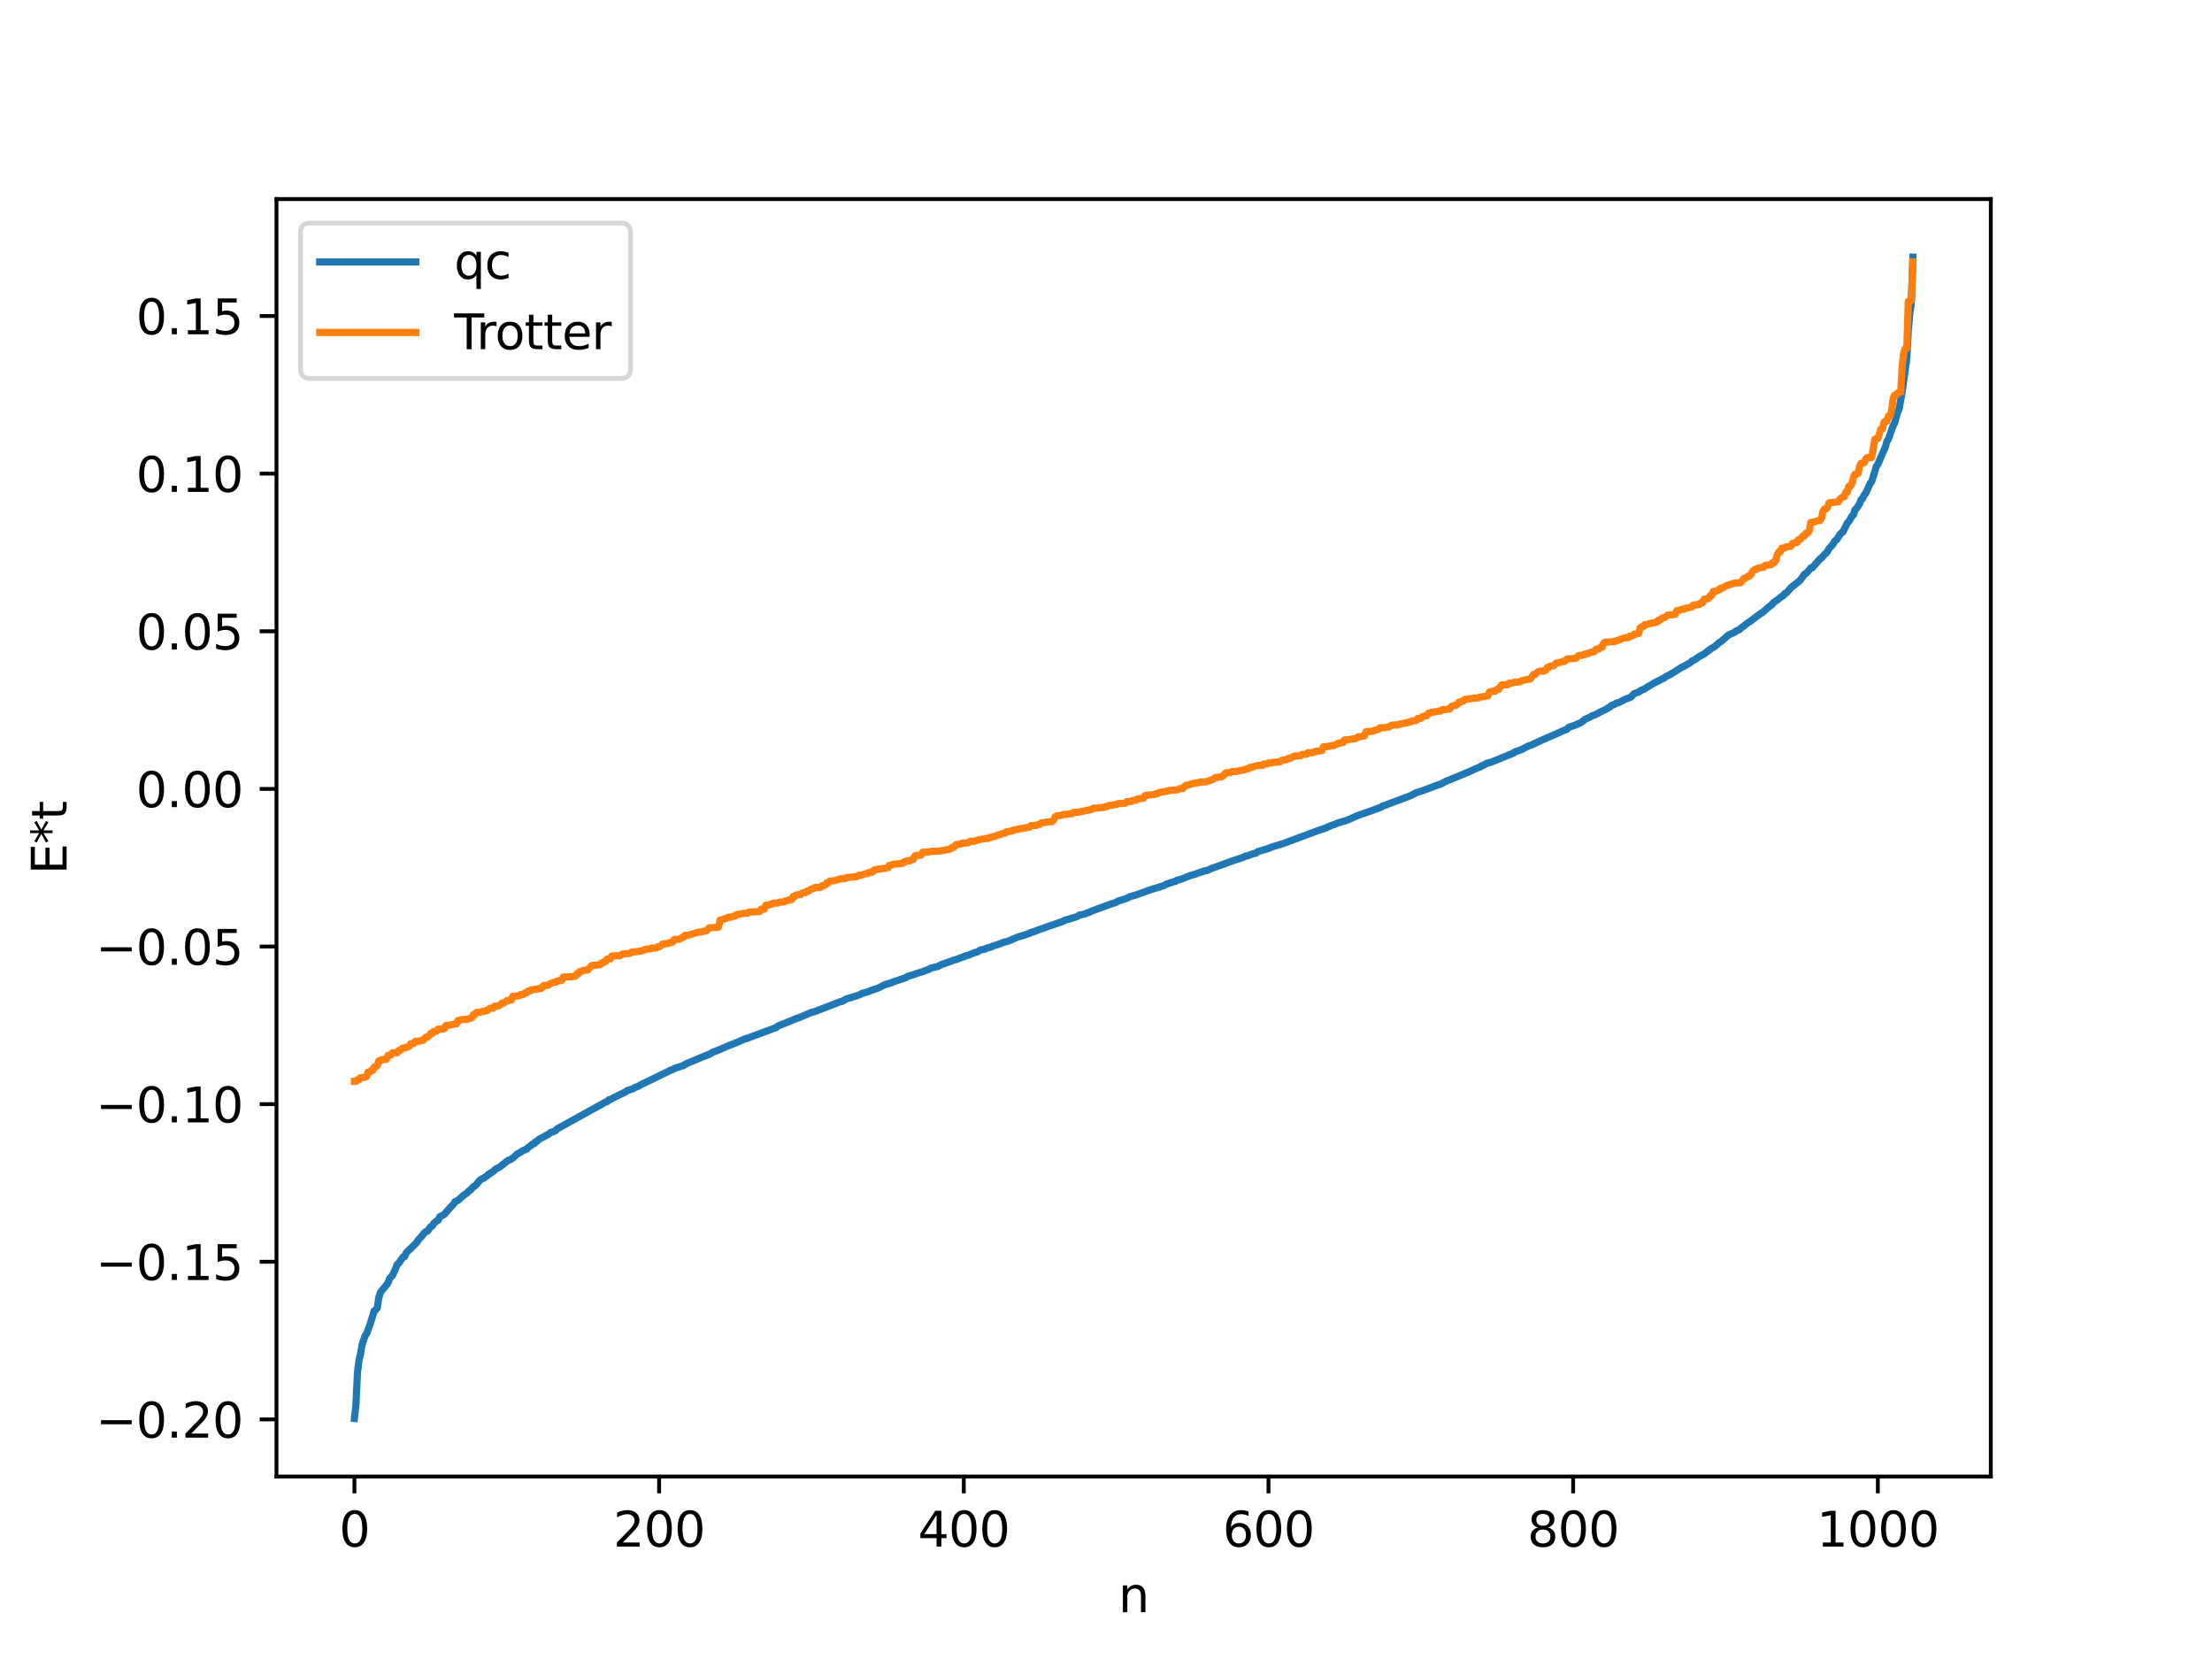 <?xml version="1.0" encoding="utf-8" standalone="no"?>
<!DOCTYPE svg PUBLIC "-//W3C//DTD SVG 1.1//EN"
  "http://www.w3.org/Graphics/SVG/1.1/DTD/svg11.dtd">
<svg xmlns:xlink="http://www.w3.org/1999/xlink" width="460.8pt" height="345.6pt" viewBox="0 0 460.8 345.6" xmlns="http://www.w3.org/2000/svg" version="1.1">
 <defs>
  <style type="text/css">*{stroke-linejoin: round; stroke-linecap: butt}</style>
 </defs>
 <g id="figure_1">
  <g id="patch_1">
   <path d="M 0 345.6 
L 460.8 345.6 
L 460.8 0 
L 0 0 
z
" style="fill: #ffffff"/>
  </g>
  <g id="axes_1">
   <g id="patch_2">
    <path d="M 57.6 307.584 
L 414.72 307.584 
L 414.72 41.472 
L 57.6 41.472 
z
" style="fill: #ffffff"/>
   </g>
   <g id="matplotlib.axis_1">
    <g id="xtick_1">
     <g id="line2d_1">
      <defs>
       <path id="mb58e68d1f8" d="M 0 0 
L 0 3.5 
" style="stroke: #000000; stroke-width: 0.8"/>
      </defs>
      <g>
       <use xlink:href="#mb58e68d1f8" x="73.833" y="307.584" style="stroke: #000000; stroke-width: 0.8"/>
      </g>
     </g>
     <g id="text_1">
      <!-- 0 -->
      <g transform="translate(70.651 322.182) scale(0.1 -0.1)">
       <defs>
        <path id="DejaVuSans-30" d="M 2034 4250 
Q 1547 4250 1301 3770 
Q 1056 3291 1056 2328 
Q 1056 1369 1301 889 
Q 1547 409 2034 409 
Q 2525 409 2770 889 
Q 3016 1369 3016 2328 
Q 3016 3291 2770 3770 
Q 2525 4250 2034 4250 
z
M 2034 4750 
Q 2819 4750 3233 4129 
Q 3647 3509 3647 2328 
Q 3647 1150 3233 529 
Q 2819 -91 2034 -91 
Q 1250 -91 836 529 
Q 422 1150 422 2328 
Q 422 3509 836 4129 
Q 1250 4750 2034 4750 
z
" transform="scale(0.016)"/>
       </defs>
       <use xlink:href="#DejaVuSans-30"/>
      </g>
     </g>
    </g>
    <g id="xtick_2">
     <g id="line2d_2">
      <g>
       <use xlink:href="#mb58e68d1f8" x="137.304" y="307.584" style="stroke: #000000; stroke-width: 0.8"/>
      </g>
     </g>
     <g id="text_2">
      <!-- 200 -->
      <g transform="translate(127.76 322.182) scale(0.1 -0.1)">
       <defs>
        <path id="DejaVuSans-32" d="M 1228 531 
L 3431 531 
L 3431 0 
L 469 0 
L 469 531 
Q 828 903 1448 1529 
Q 2069 2156 2228 2338 
Q 2531 2678 2651 2914 
Q 2772 3150 2772 3378 
Q 2772 3750 2511 3984 
Q 2250 4219 1831 4219 
Q 1534 4219 1204 4116 
Q 875 4013 500 3803 
L 500 4441 
Q 881 4594 1212 4672 
Q 1544 4750 1819 4750 
Q 2544 4750 2975 4387 
Q 3406 4025 3406 3419 
Q 3406 3131 3298 2873 
Q 3191 2616 2906 2266 
Q 2828 2175 2409 1742 
Q 1991 1309 1228 531 
z
" transform="scale(0.016)"/>
       </defs>
       <use xlink:href="#DejaVuSans-32"/>
       <use xlink:href="#DejaVuSans-30" x="63.623"/>
       <use xlink:href="#DejaVuSans-30" x="127.246"/>
      </g>
     </g>
    </g>
    <g id="xtick_3">
     <g id="line2d_3">
      <g>
       <use xlink:href="#mb58e68d1f8" x="200.775" y="307.584" style="stroke: #000000; stroke-width: 0.8"/>
      </g>
     </g>
     <g id="text_3">
      <!-- 400 -->
      <g transform="translate(191.231 322.182) scale(0.1 -0.1)">
       <defs>
        <path id="DejaVuSans-34" d="M 2419 4116 
L 825 1625 
L 2419 1625 
L 2419 4116 
z
M 2253 4666 
L 3047 4666 
L 3047 1625 
L 3713 1625 
L 3713 1100 
L 3047 1100 
L 3047 0 
L 2419 0 
L 2419 1100 
L 313 1100 
L 313 1709 
L 2253 4666 
z
" transform="scale(0.016)"/>
       </defs>
       <use xlink:href="#DejaVuSans-34"/>
       <use xlink:href="#DejaVuSans-30" x="63.623"/>
       <use xlink:href="#DejaVuSans-30" x="127.246"/>
      </g>
     </g>
    </g>
    <g id="xtick_4">
     <g id="line2d_4">
      <g>
       <use xlink:href="#mb58e68d1f8" x="264.246" y="307.584" style="stroke: #000000; stroke-width: 0.8"/>
      </g>
     </g>
     <g id="text_4">
      <!-- 600 -->
      <g transform="translate(254.702 322.182) scale(0.1 -0.1)">
       <defs>
        <path id="DejaVuSans-36" d="M 2113 2584 
Q 1688 2584 1439 2293 
Q 1191 2003 1191 1497 
Q 1191 994 1439 701 
Q 1688 409 2113 409 
Q 2538 409 2786 701 
Q 3034 994 3034 1497 
Q 3034 2003 2786 2293 
Q 2538 2584 2113 2584 
z
M 3366 4563 
L 3366 3988 
Q 3128 4100 2886 4159 
Q 2644 4219 2406 4219 
Q 1781 4219 1451 3797 
Q 1122 3375 1075 2522 
Q 1259 2794 1537 2939 
Q 1816 3084 2150 3084 
Q 2853 3084 3261 2657 
Q 3669 2231 3669 1497 
Q 3669 778 3244 343 
Q 2819 -91 2113 -91 
Q 1303 -91 875 529 
Q 447 1150 447 2328 
Q 447 3434 972 4092 
Q 1497 4750 2381 4750 
Q 2619 4750 2861 4703 
Q 3103 4656 3366 4563 
z
" transform="scale(0.016)"/>
       </defs>
       <use xlink:href="#DejaVuSans-36"/>
       <use xlink:href="#DejaVuSans-30" x="63.623"/>
       <use xlink:href="#DejaVuSans-30" x="127.246"/>
      </g>
     </g>
    </g>
    <g id="xtick_5">
     <g id="line2d_5">
      <g>
       <use xlink:href="#mb58e68d1f8" x="327.717" y="307.584" style="stroke: #000000; stroke-width: 0.8"/>
      </g>
     </g>
     <g id="text_5">
      <!-- 800 -->
      <g transform="translate(318.173 322.182) scale(0.1 -0.1)">
       <defs>
        <path id="DejaVuSans-38" d="M 2034 2216 
Q 1584 2216 1326 1975 
Q 1069 1734 1069 1313 
Q 1069 891 1326 650 
Q 1584 409 2034 409 
Q 2484 409 2743 651 
Q 3003 894 3003 1313 
Q 3003 1734 2745 1975 
Q 2488 2216 2034 2216 
z
M 1403 2484 
Q 997 2584 770 2862 
Q 544 3141 544 3541 
Q 544 4100 942 4425 
Q 1341 4750 2034 4750 
Q 2731 4750 3128 4425 
Q 3525 4100 3525 3541 
Q 3525 3141 3298 2862 
Q 3072 2584 2669 2484 
Q 3125 2378 3379 2068 
Q 3634 1759 3634 1313 
Q 3634 634 3220 271 
Q 2806 -91 2034 -91 
Q 1263 -91 848 271 
Q 434 634 434 1313 
Q 434 1759 690 2068 
Q 947 2378 1403 2484 
z
M 1172 3481 
Q 1172 3119 1398 2916 
Q 1625 2713 2034 2713 
Q 2441 2713 2670 2916 
Q 2900 3119 2900 3481 
Q 2900 3844 2670 4047 
Q 2441 4250 2034 4250 
Q 1625 4250 1398 4047 
Q 1172 3844 1172 3481 
z
" transform="scale(0.016)"/>
       </defs>
       <use xlink:href="#DejaVuSans-38"/>
       <use xlink:href="#DejaVuSans-30" x="63.623"/>
       <use xlink:href="#DejaVuSans-30" x="127.246"/>
      </g>
     </g>
    </g>
    <g id="xtick_6">
     <g id="line2d_6">
      <g>
       <use xlink:href="#mb58e68d1f8" x="391.188" y="307.584" style="stroke: #000000; stroke-width: 0.8"/>
      </g>
     </g>
     <g id="text_6">
      <!-- 1000 -->
      <g transform="translate(378.463 322.182) scale(0.1 -0.1)">
       <defs>
        <path id="DejaVuSans-31" d="M 794 531 
L 1825 531 
L 1825 4091 
L 703 3866 
L 703 4441 
L 1819 4666 
L 2450 4666 
L 2450 531 
L 3481 531 
L 3481 0 
L 794 0 
L 794 531 
z
" transform="scale(0.016)"/>
       </defs>
       <use xlink:href="#DejaVuSans-31"/>
       <use xlink:href="#DejaVuSans-30" x="63.623"/>
       <use xlink:href="#DejaVuSans-30" x="127.246"/>
       <use xlink:href="#DejaVuSans-30" x="190.869"/>
      </g>
     </g>
    </g>
    <g id="text_7">
     <!-- n -->
     <g transform="translate(232.991 335.861) scale(0.1 -0.1)">
      <defs>
       <path id="DejaVuSans-6e" d="M 3513 2113 
L 3513 0 
L 2938 0 
L 2938 2094 
Q 2938 2591 2744 2837 
Q 2550 3084 2163 3084 
Q 1697 3084 1428 2787 
Q 1159 2491 1159 1978 
L 1159 0 
L 581 0 
L 581 3500 
L 1159 3500 
L 1159 2956 
Q 1366 3272 1645 3428 
Q 1925 3584 2291 3584 
Q 2894 3584 3203 3211 
Q 3513 2838 3513 2113 
z
" transform="scale(0.016)"/>
      </defs>
      <use xlink:href="#DejaVuSans-6e"/>
     </g>
    </g>
   </g>
   <g id="matplotlib.axis_2">
    <g id="ytick_1">
     <g id="line2d_7">
      <defs>
       <path id="m514b88b54d" d="M 0 0 
L -3.5 0 
" style="stroke: #000000; stroke-width: 0.8"/>
      </defs>
      <g>
       <use xlink:href="#m514b88b54d" x="57.6" y="295.686" style="stroke: #000000; stroke-width: 0.8"/>
      </g>
     </g>
     <g id="text_8">
      <!-- −0.20 -->
      <g transform="translate(19.955 299.485) scale(0.1 -0.1)">
       <defs>
        <path id="DejaVuSans-2212" d="M 678 2272 
L 4684 2272 
L 4684 1741 
L 678 1741 
L 678 2272 
z
" transform="scale(0.016)"/>
        <path id="DejaVuSans-2e" d="M 684 794 
L 1344 794 
L 1344 0 
L 684 0 
L 684 794 
z
" transform="scale(0.016)"/>
       </defs>
       <use xlink:href="#DejaVuSans-2212"/>
       <use xlink:href="#DejaVuSans-30" x="83.789"/>
       <use xlink:href="#DejaVuSans-2e" x="147.412"/>
       <use xlink:href="#DejaVuSans-32" x="179.199"/>
       <use xlink:href="#DejaVuSans-30" x="242.822"/>
      </g>
     </g>
    </g>
    <g id="ytick_2">
     <g id="line2d_8">
      <g>
       <use xlink:href="#m514b88b54d" x="57.6" y="262.85" style="stroke: #000000; stroke-width: 0.8"/>
      </g>
     </g>
     <g id="text_9">
      <!-- −0.15 -->
      <g transform="translate(19.955 266.649) scale(0.1 -0.1)">
       <defs>
        <path id="DejaVuSans-35" d="M 691 4666 
L 3169 4666 
L 3169 4134 
L 1269 4134 
L 1269 2991 
Q 1406 3038 1543 3061 
Q 1681 3084 1819 3084 
Q 2600 3084 3056 2656 
Q 3513 2228 3513 1497 
Q 3513 744 3044 326 
Q 2575 -91 1722 -91 
Q 1428 -91 1123 -41 
Q 819 9 494 109 
L 494 744 
Q 775 591 1075 516 
Q 1375 441 1709 441 
Q 2250 441 2565 725 
Q 2881 1009 2881 1497 
Q 2881 1984 2565 2268 
Q 2250 2553 1709 2553 
Q 1456 2553 1204 2497 
Q 953 2441 691 2322 
L 691 4666 
z
" transform="scale(0.016)"/>
       </defs>
       <use xlink:href="#DejaVuSans-2212"/>
       <use xlink:href="#DejaVuSans-30" x="83.789"/>
       <use xlink:href="#DejaVuSans-2e" x="147.412"/>
       <use xlink:href="#DejaVuSans-31" x="179.199"/>
       <use xlink:href="#DejaVuSans-35" x="242.822"/>
      </g>
     </g>
    </g>
    <g id="ytick_3">
     <g id="line2d_9">
      <g>
       <use xlink:href="#m514b88b54d" x="57.6" y="230.014" style="stroke: #000000; stroke-width: 0.8"/>
      </g>
     </g>
     <g id="text_10">
      <!-- −0.10 -->
      <g transform="translate(19.955 233.813) scale(0.1 -0.1)">
       <use xlink:href="#DejaVuSans-2212"/>
       <use xlink:href="#DejaVuSans-30" x="83.789"/>
       <use xlink:href="#DejaVuSans-2e" x="147.412"/>
       <use xlink:href="#DejaVuSans-31" x="179.199"/>
       <use xlink:href="#DejaVuSans-30" x="242.822"/>
      </g>
     </g>
    </g>
    <g id="ytick_4">
     <g id="line2d_10">
      <g>
       <use xlink:href="#m514b88b54d" x="57.6" y="197.178" style="stroke: #000000; stroke-width: 0.8"/>
      </g>
     </g>
     <g id="text_11">
      <!-- −0.05 -->
      <g transform="translate(19.955 200.977) scale(0.1 -0.1)">
       <use xlink:href="#DejaVuSans-2212"/>
       <use xlink:href="#DejaVuSans-30" x="83.789"/>
       <use xlink:href="#DejaVuSans-2e" x="147.412"/>
       <use xlink:href="#DejaVuSans-30" x="179.199"/>
       <use xlink:href="#DejaVuSans-35" x="242.822"/>
      </g>
     </g>
    </g>
    <g id="ytick_5">
     <g id="line2d_11">
      <g>
       <use xlink:href="#m514b88b54d" x="57.6" y="164.342" style="stroke: #000000; stroke-width: 0.8"/>
      </g>
     </g>
     <g id="text_12">
      <!-- 0.00 -->
      <g transform="translate(28.334 168.141) scale(0.1 -0.1)">
       <use xlink:href="#DejaVuSans-30"/>
       <use xlink:href="#DejaVuSans-2e" x="63.623"/>
       <use xlink:href="#DejaVuSans-30" x="95.41"/>
       <use xlink:href="#DejaVuSans-30" x="159.033"/>
      </g>
     </g>
    </g>
    <g id="ytick_6">
     <g id="line2d_12">
      <g>
       <use xlink:href="#m514b88b54d" x="57.6" y="131.506" style="stroke: #000000; stroke-width: 0.8"/>
      </g>
     </g>
     <g id="text_13">
      <!-- 0.05 -->
      <g transform="translate(28.334 135.305) scale(0.1 -0.1)">
       <use xlink:href="#DejaVuSans-30"/>
       <use xlink:href="#DejaVuSans-2e" x="63.623"/>
       <use xlink:href="#DejaVuSans-30" x="95.41"/>
       <use xlink:href="#DejaVuSans-35" x="159.033"/>
      </g>
     </g>
    </g>
    <g id="ytick_7">
     <g id="line2d_13">
      <g>
       <use xlink:href="#m514b88b54d" x="57.6" y="98.67" style="stroke: #000000; stroke-width: 0.8"/>
      </g>
     </g>
     <g id="text_14">
      <!-- 0.10 -->
      <g transform="translate(28.334 102.469) scale(0.1 -0.1)">
       <use xlink:href="#DejaVuSans-30"/>
       <use xlink:href="#DejaVuSans-2e" x="63.623"/>
       <use xlink:href="#DejaVuSans-31" x="95.41"/>
       <use xlink:href="#DejaVuSans-30" x="159.033"/>
      </g>
     </g>
    </g>
    <g id="ytick_8">
     <g id="line2d_14">
      <g>
       <use xlink:href="#m514b88b54d" x="57.6" y="65.833" style="stroke: #000000; stroke-width: 0.8"/>
      </g>
     </g>
     <g id="text_15">
      <!-- 0.15 -->
      <g transform="translate(28.334 69.633) scale(0.1 -0.1)">
       <use xlink:href="#DejaVuSans-30"/>
       <use xlink:href="#DejaVuSans-2e" x="63.623"/>
       <use xlink:href="#DejaVuSans-31" x="95.41"/>
       <use xlink:href="#DejaVuSans-35" x="159.033"/>
      </g>
     </g>
    </g>
    <g id="text_16">
     <!-- E*t -->
     <g transform="translate(13.875 182.148) rotate(-90) scale(0.1 -0.1)">
      <defs>
       <path id="DejaVuSans-45" d="M 628 4666 
L 3578 4666 
L 3578 4134 
L 1259 4134 
L 1259 2753 
L 3481 2753 
L 3481 2222 
L 1259 2222 
L 1259 531 
L 3634 531 
L 3634 0 
L 628 0 
L 628 4666 
z
" transform="scale(0.016)"/>
       <path id="DejaVuSans-2a" d="M 3009 3897 
L 1888 3291 
L 3009 2681 
L 2828 2375 
L 1778 3009 
L 1778 1831 
L 1422 1831 
L 1422 3009 
L 372 2375 
L 191 2681 
L 1313 3291 
L 191 3897 
L 372 4206 
L 1422 3572 
L 1422 4750 
L 1778 4750 
L 1778 3572 
L 2828 4206 
L 3009 3897 
z
" transform="scale(0.016)"/>
       <path id="DejaVuSans-74" d="M 1172 4494 
L 1172 3500 
L 2356 3500 
L 2356 3053 
L 1172 3053 
L 1172 1153 
Q 1172 725 1289 603 
Q 1406 481 1766 481 
L 2356 481 
L 2356 0 
L 1766 0 
Q 1100 0 847 248 
Q 594 497 594 1153 
L 594 3053 
L 172 3053 
L 172 3500 
L 594 3500 
L 594 4494 
L 1172 4494 
z
" transform="scale(0.016)"/>
      </defs>
      <use xlink:href="#DejaVuSans-45"/>
      <use xlink:href="#DejaVuSans-2a" x="63.184"/>
      <use xlink:href="#DejaVuSans-74" x="113.184"/>
     </g>
    </g>
   </g>
   <g id="line2d_15">
    <path d="M 73.833 295.488 
L 74.15 292.628 
L 74.467 285.925 
L 74.785 283.418 
L 75.102 282.052 
L 75.42 280.15 
L 76.054 278.268 
L 76.372 277.813 
L 77.006 276.142 
L 77.958 273.073 
L 78.276 272.865 
L 78.593 272.458 
L 78.91 270.324 
L 79.228 269.265 
L 79.862 268.478 
L 80.815 267.295 
L 81.132 266.384 
L 81.767 265.666 
L 82.401 264.328 
L 82.719 263.405 
L 83.036 263.185 
L 83.988 261.833 
L 84.305 261.773 
L 84.623 260.967 
L 86.844 258.821 
L 87.162 258.277 
L 87.796 257.602 
L 88.431 256.796 
L 88.748 256.542 
L 89.066 256.467 
L 89.7 255.562 
L 90.018 255.433 
L 90.335 254.888 
L 90.97 254.333 
L 91.287 254.192 
L 91.605 253.467 
L 92.557 252.992 
L 93.509 251.86 
L 94.461 250.871 
L 94.778 250.334 
L 95.413 250.05 
L 96.682 248.912 
L 97.317 248.516 
L 97.634 248.123 
L 97.952 247.955 
L 98.586 247.232 
L 98.904 247.106 
L 99.221 246.786 
L 99.856 245.941 
L 100.491 245.513 
L 100.808 245.431 
L 101.125 245.125 
L 101.443 244.976 
L 101.76 244.615 
L 102.077 244.516 
L 102.395 244.202 
L 102.712 244.083 
L 103.347 243.469 
L 103.981 243.195 
L 105.886 241.695 
L 106.203 241.638 
L 106.838 241.238 
L 107.79 240.36 
L 108.107 240.23 
L 108.742 239.821 
L 109.377 239.495 
L 109.694 239.418 
L 110.011 239.048 
L 110.646 238.605 
L 110.963 238.328 
L 111.281 238.252 
L 111.598 237.826 
L 111.915 237.733 
L 112.233 237.362 
L 113.502 236.705 
L 113.82 236.475 
L 114.137 236.387 
L 114.772 235.859 
L 115.089 235.814 
L 115.724 235.557 
L 116.041 235.176 
L 126.196 229.555 
L 126.514 229.46 
L 126.831 229.107 
L 127.148 229.064 
L 127.783 228.696 
L 130.322 227.461 
L 130.639 227.18 
L 131.909 226.802 
L 132.226 226.54 
L 132.861 226.352 
L 133.813 225.784 
L 134.448 225.52 
L 139.843 222.881 
L 140.16 222.801 
L 140.477 222.585 
L 141.112 222.383 
L 142.381 221.958 
L 143.016 221.559 
L 147.459 219.725 
L 147.777 219.641 
L 148.411 219.214 
L 149.363 218.879 
L 151.585 217.918 
L 153.172 217.289 
L 155.076 216.471 
L 155.71 216.274 
L 161.74 214.036 
L 162.058 213.735 
L 164.596 212.724 
L 165.548 212.303 
L 166.5 211.984 
L 169.039 210.89 
L 169.674 210.752 
L 175.069 208.66 
L 175.386 208.634 
L 176.339 208.067 
L 176.973 207.911 
L 177.608 207.704 
L 179.195 207.194 
L 179.512 206.973 
L 180.781 206.613 
L 181.416 206.348 
L 182.051 206.119 
L 183.003 205.808 
L 184.272 205.151 
L 185.859 204.674 
L 186.177 204.492 
L 186.811 204.304 
L 188.715 203.657 
L 189.033 203.409 
L 189.985 203.137 
L 191.254 202.699 
L 192.206 202.429 
L 192.841 202.152 
L 193.476 201.958 
L 193.793 201.719 
L 194.745 201.479 
L 195.38 201.335 
L 196.015 200.978 
L 197.601 200.432 
L 198.871 199.947 
L 199.188 199.914 
L 199.823 199.628 
L 200.458 199.406 
L 200.775 199.328 
L 201.092 199.122 
L 201.41 199.089 
L 202.044 198.851 
L 202.996 198.456 
L 203.631 198.297 
L 204.266 197.874 
L 205.218 197.718 
L 205.535 197.516 
L 206.17 197.35 
L 207.122 197 
L 208.074 196.699 
L 209.026 196.311 
L 209.978 196.081 
L 211.882 195.26 
L 214.421 194.46 
L 214.739 194.263 
L 215.373 194.085 
L 216.325 193.714 
L 216.96 193.478 
L 217.277 193.412 
L 217.912 193.143 
L 219.816 192.492 
L 221.403 191.952 
L 221.72 191.75 
L 222.355 191.555 
L 223.624 191.176 
L 224.259 190.994 
L 224.894 190.62 
L 225.529 190.514 
L 226.163 190.348 
L 226.481 190.166 
L 226.798 190.113 
L 227.433 189.778 
L 231.558 188.275 
L 232.51 187.99 
L 232.828 187.746 
L 234.732 187.137 
L 235.367 186.794 
L 236.636 186.439 
L 238.858 185.646 
L 240.127 185.191 
L 241.079 184.929 
L 242.031 184.626 
L 242.348 184.542 
L 242.983 184.185 
L 244.57 183.657 
L 244.887 183.603 
L 245.205 183.347 
L 245.839 183.22 
L 246.474 182.997 
L 247.743 182.463 
L 249.013 182.102 
L 249.965 181.733 
L 250.282 181.671 
L 250.6 181.494 
L 251.552 181.31 
L 252.504 180.845 
L 253.139 180.655 
L 254.725 180.083 
L 256.629 179.381 
L 257.264 179.161 
L 257.899 178.97 
L 259.168 178.523 
L 259.486 178.338 
L 259.803 178.313 
L 261.072 177.822 
L 261.39 177.803 
L 261.707 177.668 
L 262.024 177.388 
L 262.977 177.134 
L 264.246 176.75 
L 265.198 176.358 
L 266.467 175.996 
L 267.42 175.688 
L 274.719 172.971 
L 275.353 172.764 
L 276.305 172.441 
L 276.623 172.229 
L 276.94 172.17 
L 277.258 171.98 
L 277.892 171.802 
L 278.527 171.506 
L 279.162 171.307 
L 279.796 171.109 
L 280.431 170.952 
L 282.653 169.963 
L 286.143 168.726 
L 287.73 168.133 
L 288.048 167.886 
L 288.365 167.824 
L 289 167.57 
L 293.76 165.783 
L 295.029 165.14 
L 296.299 164.741 
L 299.79 163.426 
L 300.107 163.361 
L 301.059 162.828 
L 305.185 161.121 
L 305.82 160.861 
L 307.724 160.001 
L 308.358 159.766 
L 308.676 159.498 
L 308.993 159.47 
L 309.628 159.041 
L 310.58 158.803 
L 311.532 158.421 
L 312.167 158.155 
L 312.801 157.886 
L 314.071 157.39 
L 314.388 157.203 
L 314.705 157.161 
L 315.023 156.944 
L 315.34 156.87 
L 315.658 156.593 
L 316.292 156.402 
L 316.927 156.167 
L 318.196 155.497 
L 319.148 155.139 
L 321.053 154.247 
L 322.957 153.411 
L 323.909 153.003 
L 325.813 152.15 
L 326.448 151.914 
L 326.765 151.524 
L 328.034 151.093 
L 329.304 150.552 
L 330.256 149.814 
L 331.208 149.396 
L 331.843 149.015 
L 332.16 148.964 
L 333.747 148.135 
L 334.381 147.86 
L 335.016 147.469 
L 335.334 147.311 
L 335.651 146.98 
L 336.286 146.752 
L 336.603 146.535 
L 337.238 146.346 
L 338.507 145.693 
L 339.459 145.344 
L 339.777 145.174 
L 340.411 144.505 
L 341.363 144.165 
L 341.998 143.739 
L 342.633 143.498 
L 343.267 143.053 
L 344.22 142.509 
L 344.854 142.144 
L 346.758 141.195 
L 347.076 140.91 
L 347.71 140.649 
L 350.249 139.058 
L 350.884 138.752 
L 351.519 138.381 
L 352.153 138.011 
L 352.471 137.695 
L 353.105 137.4 
L 354.058 136.722 
L 355.01 136.232 
L 356.279 135.239 
L 357.231 134.671 
L 358.183 133.826 
L 358.5 133.668 
L 360.087 132.28 
L 361.357 131.71 
L 361.674 131.434 
L 362.309 131.187 
L 362.943 130.6 
L 363.261 130.432 
L 363.896 129.874 
L 364.53 129.489 
L 366.752 127.806 
L 367.069 127.659 
L 368.656 126.289 
L 368.973 126.073 
L 369.608 125.401 
L 370.243 124.988 
L 371.195 124.219 
L 371.512 124.08 
L 371.829 123.608 
L 372.147 123.492 
L 373.099 122.423 
L 375.003 120.887 
L 375.955 119.562 
L 376.272 119.447 
L 377.224 118.318 
L 377.542 118.262 
L 379.129 116.424 
L 379.446 116.235 
L 380.081 115.484 
L 380.398 115.249 
L 380.715 114.859 
L 381.033 114.242 
L 381.667 113.601 
L 382.302 112.614 
L 382.62 112.419 
L 383.254 111.393 
L 383.572 111.031 
L 383.889 110.858 
L 384.841 108.938 
L 385.158 108.621 
L 385.793 107.507 
L 386.11 107.243 
L 386.428 106.202 
L 386.745 105.918 
L 387.38 104.947 
L 387.697 104.085 
L 388.015 103.85 
L 388.332 103.129 
L 388.649 102.786 
L 389.601 100.69 
L 389.919 100.292 
L 390.553 98.257 
L 390.871 97.179 
L 391.188 96.724 
L 391.823 95.239 
L 392.775 93.068 
L 393.092 91.891 
L 393.41 91.444 
L 394.362 88.713 
L 394.679 88.125 
L 395.314 85.854 
L 395.631 85.168 
L 396.266 81.566 
L 397.218 74.689 
L 397.535 68.816 
L 397.853 65.235 
L 398.17 63.183 
L 398.487 53.568 
L 398.487 53.568 
" clip-path="url(#p0b15b04cc1)" style="fill: none; stroke: #1f77b4; stroke-width: 1.5; stroke-linecap: square"/>
   </g>
   <g id="line2d_16">
    <path d="M 73.833 225.269 
L 74.15 225.269 
L 74.467 224.94 
L 74.785 224.94 
L 75.102 224.49 
L 76.054 224.405 
L 76.372 224.229 
L 76.689 223.354 
L 77.006 223.354 
L 77.324 222.991 
L 77.641 222.991 
L 77.958 222.264 
L 78.276 222.264 
L 78.593 222.003 
L 78.91 220.984 
L 79.228 220.984 
L 79.545 220.729 
L 80.497 220.674 
L 80.815 219.879 
L 81.449 219.781 
L 81.767 219.31 
L 82.719 219.298 
L 83.036 218.857 
L 83.353 218.857 
L 83.671 218.474 
L 83.988 218.32 
L 84.305 218.32 
L 84.623 218.148 
L 84.94 218.148 
L 85.258 217.949 
L 85.575 217.425 
L 86.21 217.367 
L 86.527 216.932 
L 87.479 216.876 
L 87.796 216.715 
L 88.114 216.715 
L 88.748 216.047 
L 89.066 216.047 
L 89.383 215.817 
L 89.7 215.29 
L 90.018 215.29 
L 90.335 214.871 
L 90.97 214.805 
L 91.287 214.381 
L 92.557 214.315 
L 92.874 213.636 
L 93.826 213.55 
L 94.778 213.284 
L 95.096 213.284 
L 95.413 212.592 
L 95.73 212.592 
L 96.048 212.428 
L 97.317 212.33 
L 98.269 212.032 
L 98.586 211.4 
L 98.904 211.4 
L 99.221 210.916 
L 100.173 210.837 
L 100.491 210.691 
L 100.808 210.691 
L 101.125 210.543 
L 101.443 210.543 
L 102.077 210.032 
L 102.712 210.023 
L 103.029 209.609 
L 103.981 209.505 
L 104.616 208.94 
L 104.934 208.94 
L 105.568 208.472 
L 105.886 208.472 
L 106.203 208.327 
L 106.52 208.327 
L 106.838 207.521 
L 108.107 207.468 
L 108.424 207.183 
L 109.059 207.146 
L 109.377 206.85 
L 109.694 206.85 
L 110.011 206.468 
L 110.329 206.468 
L 110.646 206.218 
L 111.281 206.143 
L 111.915 206.037 
L 112.867 205.842 
L 113.185 205.317 
L 114.137 205.275 
L 114.454 204.993 
L 115.406 204.617 
L 115.724 204.617 
L 116.041 204.376 
L 116.358 204.376 
L 116.676 204.251 
L 116.993 204.251 
L 117.31 203.547 
L 119.215 203.462 
L 119.849 203.354 
L 120.167 202.851 
L 120.484 202.851 
L 120.801 202.382 
L 121.119 202.382 
L 121.436 202.145 
L 122.388 202.056 
L 123.34 201.118 
L 124.927 200.999 
L 125.244 200.632 
L 125.562 200.632 
L 125.879 200.301 
L 126.196 200.301 
L 126.514 199.778 
L 127.148 199.745 
L 127.466 199.124 
L 129.053 199.114 
L 129.687 198.742 
L 131.274 198.591 
L 131.591 198.328 
L 132.861 198.226 
L 133.813 198.06 
L 134.13 197.83 
L 134.448 197.83 
L 134.765 197.701 
L 135.4 197.684 
L 135.717 197.505 
L 136.669 197.502 
L 136.986 197.236 
L 137.304 197.236 
L 137.621 197.08 
L 137.939 196.708 
L 138.573 196.593 
L 138.891 196.593 
L 139.208 196.435 
L 139.525 196.435 
L 139.843 196.238 
L 140.16 196.238 
L 140.477 195.711 
L 141.429 195.667 
L 141.747 195.563 
L 142.064 195.284 
L 142.381 195.284 
L 142.699 194.834 
L 143.334 194.833 
L 145.238 194.266 
L 145.872 194.155 
L 147.142 193.884 
L 147.777 193.264 
L 149.363 193.189 
L 149.681 193.137 
L 149.998 191.665 
L 150.315 191.665 
L 150.95 191.367 
L 151.267 191.367 
L 151.585 191.106 
L 152.22 191.073 
L 152.854 190.814 
L 153.172 190.814 
L 153.489 190.534 
L 154.441 190.368 
L 155.076 190.266 
L 155.71 190.25 
L 156.028 190.014 
L 158.249 189.895 
L 158.567 189.393 
L 159.201 189.386 
L 159.519 188.595 
L 160.153 188.573 
L 160.471 188.339 
L 160.788 188.335 
L 161.105 188.152 
L 162.058 188.117 
L 162.375 187.916 
L 163.327 187.878 
L 163.644 187.667 
L 163.962 187.667 
L 164.279 187.502 
L 164.914 187.395 
L 165.231 186.771 
L 165.548 186.771 
L 165.866 186.423 
L 166.818 186.347 
L 167.135 186.02 
L 167.77 185.947 
L 168.087 185.66 
L 168.405 185.66 
L 169.039 185.165 
L 169.357 185.165 
L 169.674 184.904 
L 170.943 184.882 
L 171.261 184.508 
L 171.896 184.401 
L 172.213 183.915 
L 172.53 183.915 
L 172.848 183.541 
L 173.8 183.471 
L 175.069 183.072 
L 176.021 183.031 
L 176.339 182.802 
L 178.56 182.621 
L 178.877 182.333 
L 179.512 182.29 
L 180.464 181.963 
L 180.781 181.963 
L 181.099 181.713 
L 181.734 181.694 
L 182.051 181.251 
L 183.003 181.053 
L 183.32 181.053 
L 183.955 180.897 
L 184.272 180.897 
L 184.907 180.783 
L 185.224 180.277 
L 185.542 180.277 
L 186.177 180.013 
L 187.763 179.914 
L 188.081 179.807 
L 188.398 179.498 
L 188.715 179.498 
L 189.033 179.305 
L 189.667 179.298 
L 189.985 178.989 
L 190.302 178.989 
L 190.62 178.258 
L 191.254 178.17 
L 191.889 178.134 
L 192.206 177.533 
L 193.476 177.499 
L 193.793 177.366 
L 196.015 177.262 
L 197.919 176.888 
L 198.236 176.594 
L 198.553 176.594 
L 199.188 175.95 
L 200.14 175.845 
L 200.458 175.652 
L 201.727 175.563 
L 202.044 175.274 
L 202.996 175.242 
L 203.948 174.908 
L 205.535 174.662 
L 205.853 174.662 
L 206.17 174.454 
L 206.487 174.454 
L 206.805 174.282 
L 207.122 174.282 
L 208.074 173.867 
L 208.391 173.867 
L 209.026 173.571 
L 209.343 173.571 
L 209.661 173.273 
L 210.296 173.209 
L 210.613 173.084 
L 210.93 173.084 
L 211.248 172.882 
L 214.421 172.318 
L 214.739 171.999 
L 216.008 171.926 
L 216.325 171.704 
L 216.643 171.704 
L 216.96 171.409 
L 217.277 171.409 
L 217.912 171.25 
L 219.181 171.139 
L 219.499 170.76 
L 219.816 170.145 
L 220.134 169.961 
L 221.086 169.852 
L 221.403 169.707 
L 223.307 169.508 
L 223.624 169.242 
L 224.577 169.198 
L 227.433 168.605 
L 227.75 168.368 
L 229.02 168.304 
L 229.654 168.212 
L 229.972 168.203 
L 230.289 168.037 
L 230.606 168.037 
L 230.924 167.807 
L 231.558 167.754 
L 232.193 167.638 
L 232.51 167.602 
L 232.828 167.426 
L 234.415 167.334 
L 234.732 166.99 
L 235.684 166.966 
L 236.001 166.722 
L 236.636 166.706 
L 236.953 166.449 
L 237.588 166.348 
L 238.223 166.306 
L 238.54 165.741 
L 239.492 165.587 
L 240.444 165.539 
L 240.762 165.343 
L 241.079 165.343 
L 241.396 165.124 
L 242.983 164.827 
L 243.618 164.676 
L 244.57 164.568 
L 245.205 164.554 
L 245.839 164.253 
L 246.474 164.236 
L 246.791 163.785 
L 247.109 163.561 
L 247.426 163.561 
L 248.696 163.169 
L 249.648 163.058 
L 249.965 162.904 
L 251.234 162.859 
L 252.821 162.3 
L 253.139 161.985 
L 253.456 161.985 
L 254.091 161.835 
L 254.408 161.835 
L 254.725 161.681 
L 255.36 160.991 
L 256.312 160.939 
L 256.629 160.723 
L 257.581 160.695 
L 258.534 160.479 
L 258.851 160.479 
L 259.803 160.136 
L 260.12 160.136 
L 260.438 159.827 
L 260.755 159.827 
L 262.024 159.461 
L 262.977 159.431 
L 263.294 159.129 
L 263.929 159.127 
L 264.246 158.946 
L 264.881 158.942 
L 265.198 158.811 
L 266.467 158.741 
L 266.785 158.622 
L 267.102 158.352 
L 268.054 158.271 
L 268.372 157.974 
L 268.689 157.974 
L 269.641 157.526 
L 270.91 157.428 
L 271.228 157.181 
L 272.18 157.11 
L 272.497 156.806 
L 273.449 156.793 
L 274.084 156.504 
L 275.036 156.418 
L 275.353 156.361 
L 275.671 155.579 
L 276.623 155.499 
L 277.575 155.315 
L 277.892 155.315 
L 278.844 154.818 
L 279.162 154.818 
L 279.479 154.682 
L 279.796 154.682 
L 280.114 154.138 
L 280.748 154.097 
L 281.383 153.998 
L 282.018 153.904 
L 282.335 153.904 
L 282.97 153.471 
L 283.287 153.471 
L 283.922 153.354 
L 284.239 153.308 
L 284.557 152.438 
L 285.826 152.347 
L 286.143 152.285 
L 286.461 152.076 
L 287.096 151.982 
L 287.413 151.628 
L 288.682 151.577 
L 289 151.444 
L 289.317 151.444 
L 289.952 151.055 
L 291.221 151.015 
L 291.539 150.842 
L 291.856 150.842 
L 292.173 150.69 
L 292.491 150.69 
L 292.808 150.571 
L 293.125 150.571 
L 293.443 150.433 
L 293.76 150.433 
L 294.077 150.215 
L 295.029 150.099 
L 295.347 149.678 
L 295.981 149.659 
L 296.299 149.286 
L 297.251 149.068 
L 297.568 148.548 
L 297.886 148.548 
L 298.203 148.364 
L 299.155 148.276 
L 299.79 148.129 
L 300.107 148.129 
L 300.424 147.853 
L 301.377 147.769 
L 302.011 147.682 
L 302.329 147.185 
L 302.963 146.939 
L 303.281 146.939 
L 303.598 146.708 
L 303.915 146.274 
L 304.233 146.274 
L 304.55 146.039 
L 304.867 146.039 
L 305.185 145.675 
L 306.137 145.581 
L 307.089 145.419 
L 308.041 145.374 
L 308.358 145.196 
L 309.31 145.094 
L 309.945 144.958 
L 310.262 144.183 
L 310.58 144.042 
L 311.532 143.978 
L 311.849 143.59 
L 312.167 143.59 
L 312.801 142.686 
L 314.071 142.642 
L 314.388 142.291 
L 315.023 142.284 
L 315.34 142.134 
L 316.61 142.05 
L 316.927 141.82 
L 318.831 141.404 
L 319.466 140.509 
L 319.783 140.509 
L 320.418 139.922 
L 320.735 139.801 
L 321.687 139.79 
L 322.005 139.616 
L 322.322 139.043 
L 322.639 139.043 
L 322.957 138.756 
L 323.591 138.707 
L 324.226 138.112 
L 324.543 138.112 
L 324.861 137.979 
L 325.178 137.979 
L 325.496 137.794 
L 325.813 137.794 
L 326.13 137.631 
L 326.448 137.272 
L 327.4 137.206 
L 328.352 137.114 
L 328.669 136.714 
L 328.986 136.532 
L 329.621 136.517 
L 329.939 136.31 
L 330.256 136.31 
L 330.573 136.141 
L 330.891 136.141 
L 331.208 135.92 
L 332.16 135.728 
L 332.477 135.243 
L 333.112 135.175 
L 333.429 134.821 
L 333.747 134.821 
L 334.064 133.984 
L 334.381 133.785 
L 336.286 133.665 
L 338.507 132.846 
L 339.142 132.837 
L 339.459 132.537 
L 339.777 132.537 
L 340.094 132.414 
L 340.411 132.115 
L 340.729 132.115 
L 341.046 131.964 
L 341.363 131.964 
L 341.681 130.756 
L 341.998 130.554 
L 342.315 130.554 
L 342.633 130.13 
L 342.95 130.13 
L 343.585 129.893 
L 343.902 129.893 
L 344.22 129.774 
L 344.537 129.774 
L 344.854 129.606 
L 345.172 129.591 
L 345.489 129.2 
L 345.806 129.2 
L 346.124 128.818 
L 346.441 128.685 
L 346.758 128.685 
L 347.393 128.132 
L 348.345 128.071 
L 348.98 127.968 
L 349.297 127.217 
L 349.932 127.122 
L 350.567 126.868 
L 350.884 126.868 
L 351.201 126.675 
L 351.519 126.675 
L 352.471 126.43 
L 352.788 126.022 
L 353.423 126.012 
L 353.74 125.894 
L 354.058 125.894 
L 354.375 125.542 
L 354.692 125.542 
L 355.01 124.813 
L 355.644 124.737 
L 355.962 124.651 
L 356.279 124.041 
L 356.596 124.041 
L 356.914 123.215 
L 357.548 123.156 
L 357.866 122.874 
L 358.183 122.874 
L 358.5 122.494 
L 358.818 122.494 
L 359.77 121.951 
L 361.357 121.463 
L 362.626 121.394 
L 363.261 120.493 
L 363.578 120.493 
L 364.213 119.994 
L 364.53 119.994 
L 365.165 118.955 
L 365.482 118.649 
L 365.8 118.649 
L 366.117 118.402 
L 367.069 118.183 
L 367.386 118.183 
L 367.704 117.775 
L 368.973 117.627 
L 369.291 117.188 
L 369.608 117.188 
L 369.925 116.706 
L 370.243 115.579 
L 370.56 114.959 
L 370.877 114.959 
L 371.195 114.19 
L 371.829 114.141 
L 372.147 113.905 
L 372.781 113.854 
L 373.099 113.728 
L 373.416 113.183 
L 373.734 113.154 
L 374.051 112.99 
L 374.368 112.99 
L 374.686 112.411 
L 375.003 112.411 
L 375.638 111.616 
L 375.955 111.616 
L 376.272 111.033 
L 376.59 111.033 
L 376.907 110.509 
L 377.224 108.852 
L 377.859 108.764 
L 378.811 108.426 
L 379.129 108.426 
L 379.446 107.99 
L 379.763 106.516 
L 380.081 106.034 
L 380.398 106.034 
L 380.715 105.671 
L 381.033 104.759 
L 381.667 104.677 
L 382.302 104.598 
L 382.937 104.561 
L 383.254 103.993 
L 383.889 103.504 
L 384.206 103.504 
L 384.524 102.492 
L 384.841 102.492 
L 385.158 101.277 
L 385.476 101.277 
L 385.793 100.676 
L 386.11 99.414 
L 386.428 98.787 
L 386.745 98.787 
L 387.062 98.636 
L 387.38 97.201 
L 387.697 96.522 
L 388.015 96.522 
L 388.332 96.388 
L 388.649 95.683 
L 388.967 95.348 
L 389.919 95.298 
L 390.553 91.496 
L 390.871 91.496 
L 391.188 91.335 
L 391.823 89.356 
L 392.14 89.356 
L 392.458 88.016 
L 392.775 87.725 
L 393.092 87.725 
L 393.41 86.656 
L 393.727 86.656 
L 394.044 85.633 
L 394.362 83.061 
L 394.679 82.324 
L 394.996 82.324 
L 395.314 81.879 
L 395.631 81.695 
L 395.948 81.695 
L 396.266 75.994 
L 396.583 73.502 
L 396.9 72.555 
L 397.218 72.555 
L 397.535 62.794 
L 397.853 62.578 
L 398.17 62.578 
L 398.487 54.547 
L 398.487 54.547 
" clip-path="url(#p0b15b04cc1)" style="fill: none; stroke: #ff7f0e; stroke-width: 1.5; stroke-linecap: square"/>
   </g>
   <g id="patch_3">
    <path d="M 57.6 307.584 
L 57.6 41.472 
" style="fill: none; stroke: #000000; stroke-width: 0.8; stroke-linejoin: miter; stroke-linecap: square"/>
   </g>
   <g id="patch_4">
    <path d="M 414.72 307.584 
L 414.72 41.472 
" style="fill: none; stroke: #000000; stroke-width: 0.8; stroke-linejoin: miter; stroke-linecap: square"/>
   </g>
   <g id="patch_5">
    <path d="M 57.6 307.584 
L 414.72 307.584 
" style="fill: none; stroke: #000000; stroke-width: 0.8; stroke-linejoin: miter; stroke-linecap: square"/>
   </g>
   <g id="patch_6">
    <path d="M 57.6 41.472 
L 414.72 41.472 
" style="fill: none; stroke: #000000; stroke-width: 0.8; stroke-linejoin: miter; stroke-linecap: square"/>
   </g>
   <g id="legend_1">
    <g id="patch_7">
     <path d="M 64.6 78.828 
L 129.342 78.828 
Q 131.342 78.828 131.342 76.828 
L 131.342 48.472 
Q 131.342 46.472 129.342 46.472 
L 64.6 46.472 
Q 62.6 46.472 62.6 48.472 
L 62.6 76.828 
Q 62.6 78.828 64.6 78.828 
z
" style="fill: #ffffff; opacity: 0.8; stroke: #cccccc; stroke-linejoin: miter"/>
    </g>
    <g id="line2d_17">
     <path d="M 66.6 54.57 
L 76.6 54.57 
L 86.6 54.57 
" style="fill: none; stroke: #1f77b4; stroke-width: 1.5; stroke-linecap: square"/>
    </g>
    <g id="text_17">
     <!-- qc -->
     <g transform="translate(94.6 58.07) scale(0.1 -0.1)">
      <defs>
       <path id="DejaVuSans-71" d="M 947 1747 
Q 947 1113 1208 752 
Q 1469 391 1925 391 
Q 2381 391 2643 752 
Q 2906 1113 2906 1747 
Q 2906 2381 2643 2742 
Q 2381 3103 1925 3103 
Q 1469 3103 1208 2742 
Q 947 2381 947 1747 
z
M 2906 525 
Q 2725 213 2448 61 
Q 2172 -91 1784 -91 
Q 1150 -91 751 415 
Q 353 922 353 1747 
Q 353 2572 751 3078 
Q 1150 3584 1784 3584 
Q 2172 3584 2448 3432 
Q 2725 3281 2906 2969 
L 2906 3500 
L 3481 3500 
L 3481 -1331 
L 2906 -1331 
L 2906 525 
z
" transform="scale(0.016)"/>
       <path id="DejaVuSans-63" d="M 3122 3366 
L 3122 2828 
Q 2878 2963 2633 3030 
Q 2388 3097 2138 3097 
Q 1578 3097 1268 2742 
Q 959 2388 959 1747 
Q 959 1106 1268 751 
Q 1578 397 2138 397 
Q 2388 397 2633 464 
Q 2878 531 3122 666 
L 3122 134 
Q 2881 22 2623 -34 
Q 2366 -91 2075 -91 
Q 1284 -91 818 406 
Q 353 903 353 1747 
Q 353 2603 823 3093 
Q 1294 3584 2113 3584 
Q 2378 3584 2631 3529 
Q 2884 3475 3122 3366 
z
" transform="scale(0.016)"/>
      </defs>
      <use xlink:href="#DejaVuSans-71"/>
      <use xlink:href="#DejaVuSans-63" x="63.477"/>
     </g>
    </g>
    <g id="line2d_18">
     <path d="M 66.6 69.249 
L 76.6 69.249 
L 86.6 69.249 
" style="fill: none; stroke: #ff7f0e; stroke-width: 1.5; stroke-linecap: square"/>
    </g>
    <g id="text_18">
     <!-- Trotter -->
     <g transform="translate(94.6 72.749) scale(0.1 -0.1)">
      <defs>
       <path id="DejaVuSans-54" d="M -19 4666 
L 3928 4666 
L 3928 4134 
L 2272 4134 
L 2272 0 
L 1638 0 
L 1638 4134 
L -19 4134 
L -19 4666 
z
" transform="scale(0.016)"/>
       <path id="DejaVuSans-72" d="M 2631 2963 
Q 2534 3019 2420 3045 
Q 2306 3072 2169 3072 
Q 1681 3072 1420 2755 
Q 1159 2438 1159 1844 
L 1159 0 
L 581 0 
L 581 3500 
L 1159 3500 
L 1159 2956 
Q 1341 3275 1631 3429 
Q 1922 3584 2338 3584 
Q 2397 3584 2469 3576 
Q 2541 3569 2628 3553 
L 2631 2963 
z
" transform="scale(0.016)"/>
       <path id="DejaVuSans-6f" d="M 1959 3097 
Q 1497 3097 1228 2736 
Q 959 2375 959 1747 
Q 959 1119 1226 758 
Q 1494 397 1959 397 
Q 2419 397 2687 759 
Q 2956 1122 2956 1747 
Q 2956 2369 2687 2733 
Q 2419 3097 1959 3097 
z
M 1959 3584 
Q 2709 3584 3137 3096 
Q 3566 2609 3566 1747 
Q 3566 888 3137 398 
Q 2709 -91 1959 -91 
Q 1206 -91 779 398 
Q 353 888 353 1747 
Q 353 2609 779 3096 
Q 1206 3584 1959 3584 
z
" transform="scale(0.016)"/>
       <path id="DejaVuSans-65" d="M 3597 1894 
L 3597 1613 
L 953 1613 
Q 991 1019 1311 708 
Q 1631 397 2203 397 
Q 2534 397 2845 478 
Q 3156 559 3463 722 
L 3463 178 
Q 3153 47 2828 -22 
Q 2503 -91 2169 -91 
Q 1331 -91 842 396 
Q 353 884 353 1716 
Q 353 2575 817 3079 
Q 1281 3584 2069 3584 
Q 2775 3584 3186 3129 
Q 3597 2675 3597 1894 
z
M 3022 2063 
Q 3016 2534 2758 2815 
Q 2500 3097 2075 3097 
Q 1594 3097 1305 2825 
Q 1016 2553 972 2059 
L 3022 2063 
z
" transform="scale(0.016)"/>
      </defs>
      <use xlink:href="#DejaVuSans-54"/>
      <use xlink:href="#DejaVuSans-72" x="46.334"/>
      <use xlink:href="#DejaVuSans-6f" x="85.197"/>
      <use xlink:href="#DejaVuSans-74" x="146.379"/>
      <use xlink:href="#DejaVuSans-74" x="185.588"/>
      <use xlink:href="#DejaVuSans-65" x="224.797"/>
      <use xlink:href="#DejaVuSans-72" x="286.32"/>
     </g>
    </g>
   </g>
  </g>
 </g>
 <defs>
  <clipPath id="p0b15b04cc1">
   <rect x="57.6" y="41.472" width="357.12" height="266.112"/>
  </clipPath>
 </defs>
</svg>

